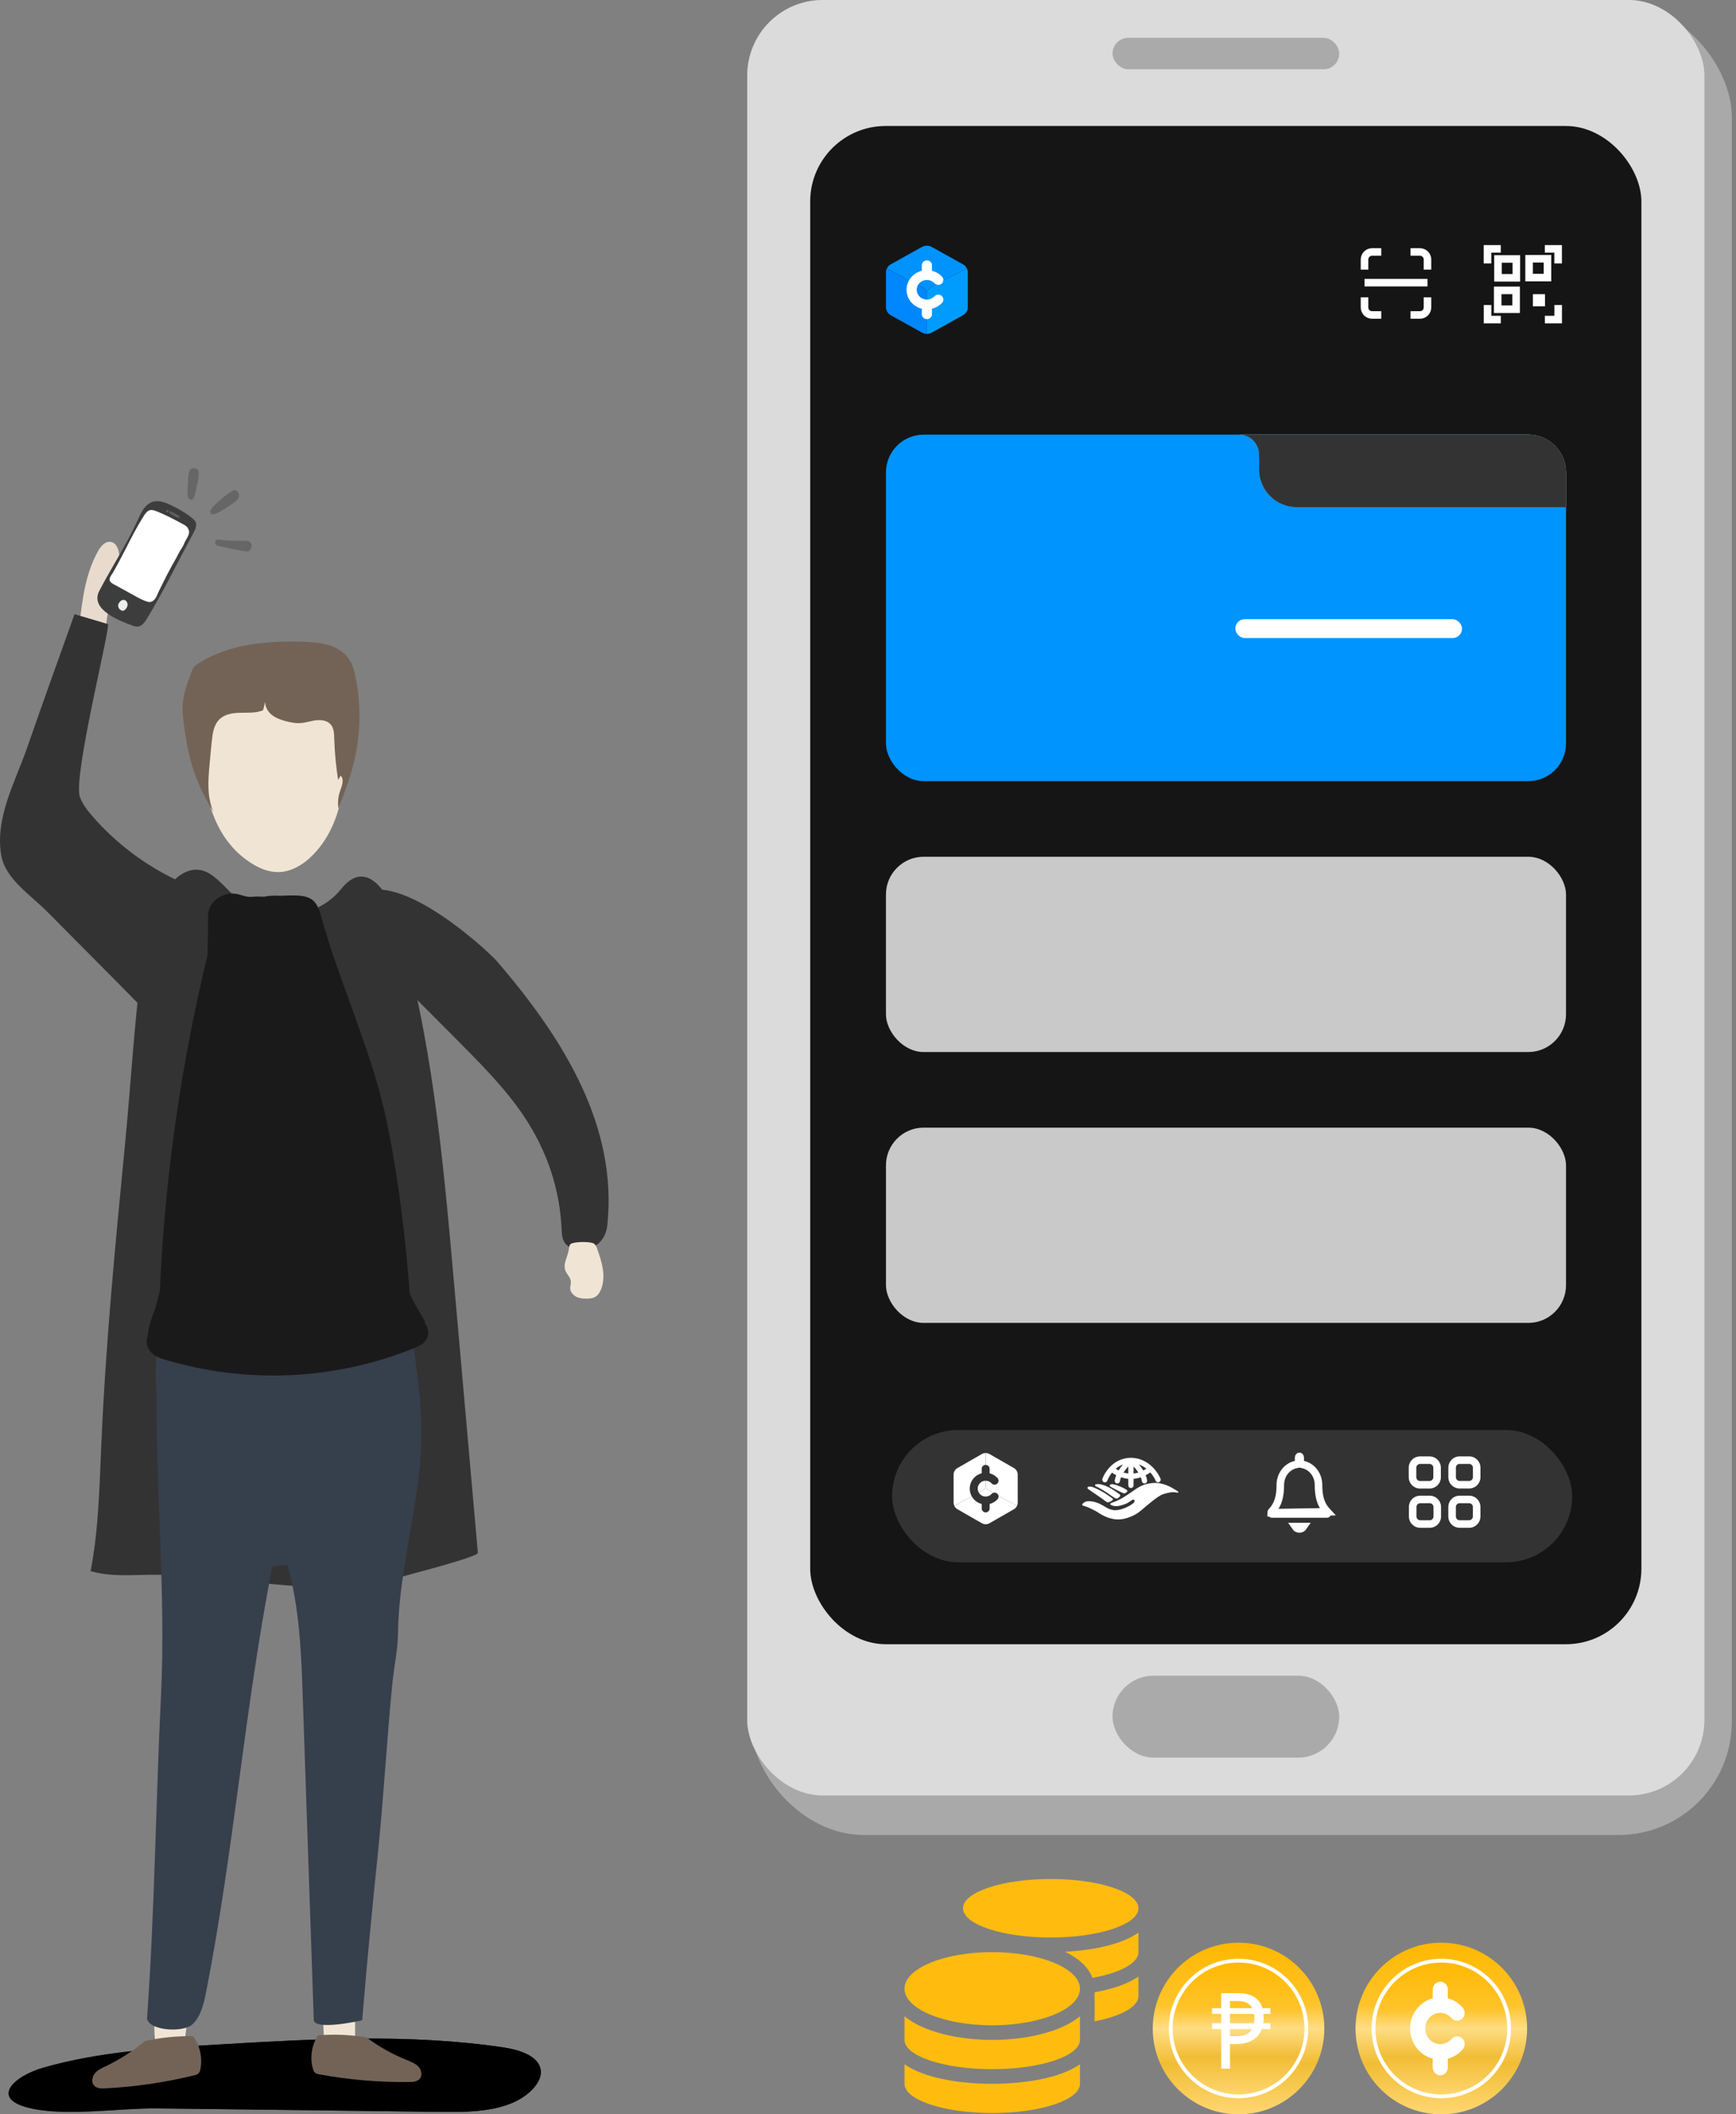 <svg width="230" height="280" viewBox="0 0 230 280" fill="none" xmlns="http://www.w3.org/2000/svg">
<rect x="0" y="0" width="230" height="280" fill="#808080" stroke="none"/>
<rect x="99.438" y="0.46" width="130.005" height="242.548" rx="15" fill="#A9A9A9"/>
<rect x="99" width="126.809" height="237.766" rx="10" fill="white"/>
<rect x="99" width="126.809" height="237.766" rx="10" fill="#4D4D4D" fill-opacity="0.2"/>
<rect x="107.342" y="16.685" width="110.123" height="201.059" rx="10" fill="#151515"/>
<rect x="118.195" y="189.377" width="90.101" height="17.52" rx="8.76" fill="#333333"/>
<path d="M130.178 197.396C130.183 197.393 130.206 197.379 130.21 197.376C130.21 197.376 130.228 197.364 130.235 197.36C130.256 197.345 130.277 197.329 130.296 197.314C130.3 197.31 130.318 197.295 130.321 197.292C130.326 197.288 130.346 197.269 130.349 197.267C130.367 197.25 130.383 197.233 130.398 197.216C130.401 197.213 130.442 197.162 130.445 197.158C130.451 197.15 130.457 197.142 130.462 197.134C130.465 197.13 130.48 197.106 130.485 197.098C130.487 197.094 130.503 197.067 130.505 197.063C130.509 197.055 130.521 197.032 130.522 197.029C130.53 197.014 130.536 196.999 130.542 196.985C130.545 196.977 130.547 196.97 130.55 196.963C130.55 196.963 130.55 196.962 130.55 196.962C130.553 196.955 130.555 196.949 130.557 196.943C130.557 196.942 130.557 196.942 130.557 196.942C130.561 196.929 130.565 196.916 130.568 196.904C130.569 196.901 130.57 196.898 130.571 196.895C130.575 196.88 130.577 196.866 130.58 196.854C130.581 196.845 130.583 196.837 130.584 196.83C130.584 196.828 130.586 196.814 130.586 196.81C130.587 196.802 130.588 196.795 130.589 196.788C130.589 196.784 130.589 196.771 130.589 196.769C130.59 196.768 130.59 196.767 130.59 196.766C130.589 196.761 130.59 196.759 130.59 196.759V192.421C130.416 192.421 130.242 192.466 130.086 192.556L126.848 194.414C126.536 194.593 126.344 194.923 126.344 195.281V198.998C126.344 199.144 126.376 199.286 126.435 199.414L130.178 197.396Z" fill="white"/>
<path d="M134.836 198.998V195.281C134.836 194.923 134.644 194.593 134.332 194.414L131.094 192.556C130.938 192.466 130.764 192.422 130.59 192.422V196.759C130.59 196.759 130.59 196.761 130.59 196.766C130.59 196.767 130.59 196.768 130.59 196.769C130.59 196.771 130.59 196.773 130.59 196.776C130.59 196.779 130.591 196.784 130.591 196.788C130.591 196.795 130.592 196.802 130.593 196.81C130.593 196.814 130.594 196.819 130.595 196.823C130.595 196.825 130.595 196.828 130.596 196.83C130.597 196.837 130.598 196.845 130.6 196.853C130.602 196.866 130.605 196.88 130.609 196.895C130.609 196.898 130.61 196.901 130.611 196.904C130.614 196.916 130.618 196.929 130.622 196.942C130.623 196.942 130.623 196.942 130.623 196.943C130.625 196.949 130.627 196.955 130.629 196.962C130.629 196.962 130.63 196.963 130.63 196.963C130.632 196.97 130.635 196.977 130.638 196.984C130.643 196.999 130.65 197.013 130.657 197.029C130.664 197.044 130.672 197.059 130.681 197.074C130.683 197.078 130.685 197.082 130.687 197.086C130.69 197.09 130.692 197.094 130.694 197.098C130.699 197.106 130.704 197.114 130.709 197.122C130.712 197.126 130.715 197.13 130.717 197.134C130.723 197.142 130.729 197.15 130.735 197.158C130.737 197.162 130.741 197.166 130.744 197.17C130.747 197.174 130.75 197.178 130.753 197.182C130.756 197.186 130.759 197.19 130.763 197.194C130.766 197.198 130.77 197.202 130.773 197.206L130.781 197.216C130.797 197.233 130.813 197.25 130.83 197.267C130.833 197.27 130.836 197.272 130.839 197.275C130.841 197.277 130.843 197.279 130.845 197.28C130.849 197.284 130.854 197.288 130.858 197.292C130.862 197.295 130.866 197.299 130.87 197.302C130.874 197.306 130.879 197.31 130.884 197.314C130.903 197.329 130.923 197.345 130.945 197.36C131.293 197.602 134.444 199.257 134.744 199.415C134.804 199.286 134.836 199.144 134.836 198.998Z" fill="white"/>
<path d="M126.435 199.415C126.521 199.601 126.663 199.759 126.848 199.865L130.086 201.723C130.398 201.902 130.782 201.902 131.094 201.723L134.332 199.865C134.516 199.759 134.659 199.601 134.744 199.415C134.444 199.257 131.294 197.602 130.945 197.36C130.923 197.345 130.875 197.306 130.87 197.302C130.866 197.299 130.85 197.284 130.845 197.28C130.844 197.279 130.797 197.233 130.782 197.216C130.779 197.213 130.756 197.186 130.753 197.182C130.75 197.178 130.738 197.162 130.735 197.158C130.729 197.15 130.712 197.126 130.71 197.122C130.704 197.114 130.683 197.079 130.681 197.075C130.679 197.071 130.659 197.033 130.657 197.029C130.65 197.014 130.644 196.999 130.638 196.985C130.635 196.978 130.625 196.949 130.623 196.943C130.623 196.942 130.614 196.916 130.611 196.904C130.61 196.901 130.602 196.866 130.6 196.854C130.598 196.845 130.597 196.837 130.596 196.83C130.595 196.828 130.593 196.814 130.593 196.81C130.592 196.802 130.591 196.795 130.591 196.788C130.591 196.784 130.59 196.78 130.59 196.776C130.59 196.773 130.59 196.771 130.59 196.769C130.59 196.768 130.59 196.767 130.59 196.766C130.59 196.767 130.59 196.768 130.59 196.769C130.59 196.771 130.59 196.773 130.59 196.776C130.589 196.779 130.589 196.784 130.589 196.788C130.588 196.795 130.588 196.802 130.587 196.81C130.586 196.814 130.585 196.828 130.584 196.83C130.583 196.837 130.575 196.88 130.571 196.895C130.57 196.898 130.557 196.942 130.557 196.943C130.555 196.949 130.545 196.977 130.542 196.985C130.536 196.999 130.53 197.014 130.523 197.029C130.521 197.032 130.501 197.071 130.499 197.075C130.497 197.078 130.488 197.094 130.485 197.098C130.48 197.106 130.465 197.13 130.462 197.134C130.457 197.142 130.439 197.166 130.436 197.17C130.433 197.174 130.401 197.213 130.398 197.216C130.383 197.233 130.367 197.25 130.349 197.266C130.346 197.269 130.301 197.31 130.296 197.314C130.277 197.329 130.256 197.345 130.235 197.359C130.228 197.364 130.183 197.393 130.178 197.396L126.435 199.415Z" fill="white"/>
<path d="M131.769 196.615C131.613 196.615 131.473 196.548 131.377 196.441L131.377 196.441C131.184 196.226 130.903 196.091 130.59 196.091C130.007 196.091 129.535 196.56 129.535 197.139C129.535 197.719 130.007 198.188 130.59 198.188C130.903 198.188 131.184 198.053 131.377 197.838V197.838C131.473 197.731 131.613 197.664 131.769 197.664C132.061 197.664 132.297 197.898 132.297 198.188C132.297 198.325 132.244 198.45 132.157 198.543C131.884 198.844 131.524 199.066 131.117 199.17V199.763C131.117 200.051 130.882 200.285 130.592 200.285C130.299 200.285 130.062 200.049 130.062 199.759V199.17C129.152 198.938 128.48 198.117 128.48 197.139C128.48 196.162 129.152 195.341 130.062 195.109V194.516C130.062 194.228 130.298 193.994 130.588 193.994C130.88 193.994 131.117 194.23 131.117 194.52V195.109C131.522 195.213 131.88 195.433 132.153 195.731C132.158 195.737 132.164 195.743 132.169 195.749C132.171 195.751 132.173 195.754 132.175 195.756L132.175 195.756C132.251 195.847 132.297 195.964 132.297 196.091C132.297 196.381 132.061 196.615 131.769 196.615Z" fill="#333333"/>
<path fill-rule="evenodd" clip-rule="evenodd" d="M148.202 194.734C148.058 194.659 147.93 194.582 147.821 194.509C148.093 194.278 148.41 194.079 148.776 193.943C148.68 194.057 148.584 194.177 148.492 194.301C148.392 194.438 148.294 194.583 148.202 194.734ZM149.056 194.717C149.194 194.529 149.34 194.356 149.484 194.202V195.137C149.264 195.112 149.055 195.065 148.858 195.004C148.92 194.907 148.987 194.811 149.056 194.717ZM149.484 196.706V195.841C149.143 195.809 148.822 195.733 148.53 195.634C148.459 195.811 148.407 195.988 148.38 196.16C148.351 196.351 148.172 196.482 147.981 196.453C147.79 196.423 147.659 196.244 147.689 196.053C147.725 195.817 147.795 195.584 147.886 195.359C147.668 195.246 147.48 195.127 147.327 195.017C147.015 195.402 146.813 195.796 146.716 196.073C146.651 196.255 146.451 196.351 146.269 196.287C146.087 196.222 145.991 196.023 146.055 195.84C146.205 195.416 146.527 194.822 147.032 194.293C147.66 193.634 148.589 193.058 149.834 193.058C151.076 193.058 152.033 193.632 152.694 194.285C153.227 194.812 153.582 195.402 153.755 195.823C153.829 196.002 153.744 196.207 153.565 196.28C153.386 196.354 153.182 196.269 153.108 196.09C152.99 195.803 152.754 195.392 152.402 194.994C152.228 195.112 152.023 195.24 151.788 195.361C151.88 195.588 151.947 195.822 151.979 196.059C152.006 196.251 151.872 196.427 151.68 196.453C151.489 196.48 151.312 196.346 151.286 196.154C151.263 195.985 151.214 195.811 151.145 195.636C150.853 195.735 150.532 195.81 150.184 195.841V196.706C150.184 196.9 150.027 197.056 149.834 197.056C149.64 197.056 149.484 196.9 149.484 196.706ZM150.89 193.939C151.265 194.072 151.595 194.269 151.882 194.498C151.757 194.578 151.621 194.659 151.473 194.736C151.382 194.585 151.283 194.441 151.183 194.305C151.088 194.177 150.99 194.055 150.89 193.939ZM150.184 195.138C150.408 195.114 150.619 195.067 150.817 195.006C150.755 194.91 150.689 194.815 150.62 194.721C150.48 194.531 150.33 194.355 150.184 194.2V195.138ZM152.678 196.399C154.075 196.264 155.168 196.947 155.836 197.364L155.836 197.364C155.885 197.395 155.932 197.424 155.976 197.451C156.065 197.507 156.113 197.576 156.126 197.604C156.126 197.693 156.021 197.676 155.841 197.648L155.841 197.648C155.718 197.629 155.56 197.604 155.377 197.604C155.017 197.604 154.327 197.802 154.027 197.901C153.391 198.156 152.322 199.059 151.463 199.785L151.463 199.785L151.463 199.785C151.31 199.914 151.165 200.037 151.029 200.15C150.309 200.749 149.134 201.165 148.48 201.199C147.131 201.349 145.932 200.599 145.482 200.3C144.953 199.947 143.844 199.453 143.562 199.419C143.413 199.402 143.372 199.281 143.393 199.218C143.393 199.218 143.683 198.501 145.182 198.95C145.605 199.077 145.932 199.25 146.681 199.7C147.03 199.909 147.51 200 147.731 200C148.152 200 148.78 199.85 149.38 199.55C149.86 199.31 150.091 199.117 150.189 199.03C150.277 198.936 150.384 198.755 150.279 198.651C150.153 198.524 150.027 198.611 149.721 198.821L149.721 198.821C149.664 198.86 149.6 198.903 149.53 198.95C149.17 199.19 148.58 199.35 148.331 199.4C147.881 199.55 147.281 199.4 147.131 199.25C147.011 199.13 147.281 199 147.431 198.95C147.481 198.95 147.701 198.89 148.181 198.651C148.78 198.351 148.78 198.351 149.68 197.751L149.68 197.751C149.83 197.651 149.973 197.55 150.112 197.451C150.805 196.961 151.429 196.519 152.678 196.399ZM146.021 196.617C145.542 196.477 145.126 196.552 145.1 196.617C145.07 196.642 145.042 196.792 145.283 196.882C145.584 196.996 146.408 197.502 146.635 197.659C146.68 197.69 146.739 197.731 146.806 197.778L146.806 197.778C147.076 197.967 147.482 198.251 147.695 198.377C147.864 198.477 147.993 198.484 148.082 198.422C148.135 198.385 148.247 198.296 148.366 198.181C148.459 198.09 148.402 197.943 148.366 197.916C148.191 197.785 147.776 197.482 147.511 197.314C147.18 197.105 146.691 196.812 146.021 196.617ZM144.94 196.997C144.424 196.788 144.188 196.865 144.135 196.93C144.028 197.019 144.09 197.126 144.135 197.168C144.421 197.384 145.046 197.816 145.306 197.977C145.613 198.168 146.263 198.652 146.51 198.837L146.51 198.837L146.51 198.837L146.548 198.865C146.738 199.007 146.902 198.948 146.965 198.925C147.082 198.867 147.301 198.756 147.39 198.678C147.498 198.585 147.418 198.46 147.357 198.41C147.09 198.221 146.508 197.814 146.32 197.698C146.085 197.552 145.586 197.258 144.94 196.997ZM147.027 196.681C147.068 196.588 147.289 196.453 147.952 196.681C148.662 196.926 149.104 197.196 149.24 197.287C149.305 197.328 149.416 197.434 149.338 197.528C149.26 197.621 149.183 197.677 149.136 197.703C149.107 197.725 149.007 197.78 148.922 197.767C148.866 197.759 148.784 197.722 148.664 197.668L148.664 197.668C148.602 197.641 148.53 197.609 148.446 197.573C148.248 197.49 147.528 197.115 147.17 196.909C147.11 196.877 146.996 196.786 147.027 196.681Z" fill="white"/>
<path d="M175.859 200.204L175.859 200.204C175.838 200.181 175.816 200.155 175.792 200.127C175.615 199.924 175.343 199.612 175.121 199.121C174.868 198.562 174.688 197.796 174.688 196.681C174.688 195.287 173.801 194.213 172.652 193.952L172.263 193.864V193.464V193.032C172.263 192.973 172.241 192.928 172.216 192.9C172.192 192.874 172.17 192.869 172.156 192.869C172.143 192.869 172.121 192.874 172.097 192.9C172.072 192.928 172.05 192.973 172.05 193.032V193.464V193.864L171.661 193.952C170.512 194.213 169.625 195.287 169.625 196.681C169.625 197.796 169.445 198.562 169.192 199.121C168.97 199.612 168.698 199.924 168.521 200.127C168.497 200.155 168.475 200.18 168.454 200.204C168.424 200.24 168.41 200.282 168.41 200.327L175.859 200.204ZM175.859 200.204C175.889 200.24 175.903 200.281 175.903 200.327L175.903 200.328M175.859 200.204L175.903 200.328M175.903 200.328C175.902 200.383 175.881 200.433 175.855 200.463C175.834 200.488 175.816 200.494 175.794 200.494H168.519C168.497 200.494 168.479 200.488 168.458 200.463M175.903 200.328L168.458 200.463M168.458 200.463C168.432 200.433 168.411 200.383 168.41 200.327L168.458 200.463ZM172.724 202.157C172.587 202.364 172.37 202.484 172.156 202.484C171.943 202.484 171.726 202.364 171.589 202.157H172.724Z" stroke="white"/>
<path fill-rule="evenodd" clip-rule="evenodd" d="M193.389 192.866C192.56 192.866 191.889 193.538 191.889 194.366V195.622C191.889 196.45 192.56 197.122 193.389 197.122H194.644C195.473 197.122 196.144 196.45 196.144 195.622V194.366C196.144 193.538 195.473 192.866 194.644 192.866H193.389ZM192.889 194.366C192.889 194.09 193.112 193.866 193.389 193.866H194.644C194.92 193.866 195.144 194.09 195.144 194.366V195.622C195.144 195.898 194.92 196.122 194.644 196.122H193.389C193.112 196.122 192.889 195.898 192.889 195.622V194.366ZM188.142 192.87C187.313 192.87 186.642 193.542 186.642 194.37V195.626C186.642 196.454 187.313 197.126 188.142 197.126H189.397C190.226 197.126 190.897 196.454 190.897 195.626V194.37C190.897 193.542 190.226 192.87 189.397 192.87H188.142ZM187.642 194.37C187.642 194.094 187.866 193.87 188.142 193.87H189.397C189.674 193.87 189.897 194.094 189.897 194.37V195.626C189.897 195.902 189.674 196.126 189.397 196.126H188.142C187.866 196.126 187.642 195.902 187.642 195.626V194.37ZM186.664 199.571C186.664 198.742 187.336 198.071 188.164 198.071H189.42C190.248 198.071 190.92 198.742 190.92 199.571V200.826C190.92 201.655 190.248 202.326 189.42 202.326H188.164C187.336 202.326 186.664 201.655 186.664 200.826V199.571ZM188.164 199.071C187.888 199.071 187.664 199.294 187.664 199.571V200.826C187.664 201.102 187.888 201.326 188.164 201.326H189.42C189.696 201.326 189.92 201.102 189.92 200.826V199.571C189.92 199.294 189.696 199.071 189.42 199.071H188.164ZM193.385 198.069C192.556 198.069 191.885 198.74 191.885 199.569V200.824C191.885 201.653 192.556 202.324 193.385 202.324H194.64C195.469 202.324 196.14 201.653 196.14 200.824V199.569C196.14 198.74 195.469 198.069 194.64 198.069H193.385ZM192.885 199.569C192.885 199.292 193.108 199.069 193.385 199.069H194.64C194.916 199.069 195.14 199.292 195.14 199.569V200.824C195.14 201.1 194.916 201.324 194.64 201.324H193.385C193.108 201.324 192.885 201.1 192.885 200.824V199.569Z" fill="white"/>
<path d="M122.275 38.056C122.281 38.059 122.31 38.078 122.315 38.081C122.316 38.081 122.338 38.096 122.347 38.102C122.375 38.12 122.401 38.139 122.425 38.158C122.431 38.163 122.453 38.181 122.458 38.185C122.463 38.19 122.489 38.213 122.493 38.217C122.515 38.237 122.536 38.258 122.555 38.279C122.559 38.283 122.612 38.346 122.615 38.351C122.623 38.361 122.63 38.371 122.637 38.381C122.641 38.386 122.66 38.415 122.667 38.425C122.67 38.43 122.69 38.464 122.692 38.469C122.697 38.478 122.712 38.506 122.714 38.511C122.723 38.53 122.732 38.548 122.739 38.566C122.743 38.575 122.746 38.583 122.749 38.592C122.749 38.593 122.75 38.593 122.75 38.594C122.753 38.602 122.756 38.61 122.758 38.617C122.758 38.618 122.759 38.618 122.759 38.618C122.764 38.635 122.769 38.65 122.773 38.665C122.774 38.669 122.775 38.673 122.776 38.677C122.781 38.695 122.785 38.712 122.788 38.728C122.79 38.738 122.791 38.748 122.793 38.757C122.793 38.76 122.796 38.776 122.796 38.781C122.797 38.791 122.798 38.801 122.799 38.808C122.799 38.814 122.8 38.83 122.8 38.832C122.8 38.834 122.8 38.835 122.8 38.837C122.8 38.842 122.8 38.845 122.8 38.845V44.214C122.578 44.214 122.356 44.158 122.157 44.048L118.021 41.748C117.623 41.526 117.378 41.117 117.378 40.674V36.074C117.378 35.892 117.419 35.717 117.495 35.558L122.275 38.056Z" fill="#0087FE"/>
<path d="M128.223 36.074V40.674C128.223 41.117 127.978 41.526 127.58 41.748L123.444 44.048C123.245 44.158 123.023 44.214 122.801 44.214V38.845C122.801 38.845 122.8 38.842 122.801 38.837C122.801 38.836 122.801 38.834 122.801 38.832C122.801 38.83 122.801 38.827 122.801 38.824C122.801 38.82 122.802 38.815 122.802 38.809C122.803 38.801 122.803 38.791 122.805 38.782C122.805 38.776 122.806 38.771 122.807 38.766C122.807 38.763 122.808 38.76 122.808 38.757C122.809 38.748 122.811 38.738 122.813 38.728C122.816 38.712 122.82 38.695 122.825 38.677C122.825 38.673 122.827 38.669 122.828 38.666C122.832 38.651 122.837 38.635 122.842 38.619C122.842 38.618 122.842 38.618 122.842 38.618C122.845 38.61 122.848 38.602 122.851 38.594C122.851 38.593 122.851 38.593 122.851 38.592C122.855 38.584 122.858 38.575 122.862 38.566C122.869 38.548 122.877 38.53 122.886 38.511C122.895 38.492 122.906 38.474 122.917 38.454C122.919 38.45 122.922 38.445 122.925 38.44C122.928 38.435 122.931 38.43 122.934 38.425C122.94 38.415 122.946 38.405 122.953 38.396C122.957 38.391 122.96 38.386 122.963 38.381C122.97 38.371 122.978 38.361 122.985 38.351C122.989 38.346 122.993 38.341 122.997 38.336C123.001 38.331 123.005 38.326 123.009 38.321C123.013 38.316 123.017 38.311 123.022 38.306C123.026 38.301 123.03 38.296 123.035 38.291L123.045 38.279C123.064 38.258 123.085 38.237 123.108 38.217C123.112 38.213 123.115 38.209 123.119 38.206C123.122 38.204 123.124 38.202 123.127 38.2C123.132 38.195 123.138 38.19 123.143 38.185C123.148 38.181 123.153 38.177 123.158 38.173C123.164 38.168 123.17 38.163 123.176 38.158C123.2 38.139 123.226 38.12 123.254 38.101C123.699 37.802 127.723 35.753 128.106 35.558C128.182 35.717 128.223 35.893 128.223 36.074Z" fill="#009CFD"/>
<path d="M117.495 35.558C117.604 35.328 117.786 35.131 118.021 35L122.157 32.7C122.555 32.479 123.046 32.479 123.444 32.7L127.58 35C127.815 35.131 127.997 35.328 128.106 35.558C127.723 35.753 123.699 37.802 123.254 38.101C123.226 38.12 123.164 38.168 123.158 38.173C123.153 38.177 123.132 38.195 123.127 38.199C123.124 38.202 123.065 38.258 123.045 38.279C123.042 38.283 123.013 38.316 123.009 38.321C123.005 38.326 122.989 38.346 122.986 38.351C122.978 38.361 122.957 38.391 122.953 38.395C122.947 38.405 122.92 38.449 122.917 38.454C122.914 38.459 122.889 38.506 122.886 38.511C122.877 38.53 122.869 38.548 122.862 38.566C122.858 38.574 122.845 38.609 122.843 38.617C122.842 38.618 122.832 38.65 122.828 38.665C122.827 38.669 122.816 38.712 122.813 38.728C122.811 38.738 122.809 38.748 122.808 38.757C122.807 38.76 122.805 38.776 122.805 38.781C122.803 38.791 122.802 38.8 122.802 38.808C122.801 38.814 122.801 38.819 122.801 38.824C122.801 38.827 122.801 38.83 122.801 38.832C122.801 38.834 122.801 38.835 122.801 38.837C122.801 38.835 122.801 38.834 122.8 38.832C122.8 38.83 122.8 38.827 122.8 38.824C122.8 38.819 122.8 38.814 122.799 38.808C122.799 38.8 122.798 38.791 122.797 38.781C122.796 38.776 122.794 38.76 122.793 38.757C122.792 38.748 122.781 38.695 122.776 38.677C122.775 38.673 122.759 38.618 122.759 38.617C122.756 38.61 122.743 38.575 122.739 38.566C122.732 38.548 122.724 38.53 122.715 38.511C122.712 38.506 122.687 38.459 122.684 38.454C122.682 38.449 122.67 38.43 122.667 38.425C122.661 38.415 122.641 38.386 122.637 38.381C122.631 38.371 122.608 38.341 122.604 38.336C122.6 38.331 122.559 38.283 122.556 38.279C122.536 38.258 122.515 38.237 122.493 38.217C122.489 38.213 122.431 38.163 122.425 38.158C122.401 38.139 122.375 38.12 122.347 38.102C122.338 38.096 122.281 38.06 122.275 38.056L117.495 35.558Z" fill="#0093FE"/>
<path d="M124.307 39.023C124.108 39.023 123.929 39.106 123.806 39.238L123.805 39.238C123.559 39.504 123.2 39.672 122.801 39.672C122.056 39.672 121.453 39.091 121.453 38.374C121.453 37.657 122.056 37.076 122.801 37.076C123.2 37.076 123.559 37.244 123.806 37.51V37.51C123.929 37.642 124.108 37.725 124.307 37.725C124.679 37.725 124.98 37.434 124.98 37.076C124.98 36.906 124.913 36.752 124.802 36.636C124.453 36.264 123.994 35.989 123.474 35.86V35.127C123.474 34.77 123.174 34.481 122.803 34.481C122.43 34.481 122.127 34.772 122.127 35.132V35.86C120.965 36.148 120.106 37.164 120.106 38.374C120.106 39.583 120.965 40.599 122.127 40.888V41.621C122.127 41.978 122.427 42.267 122.798 42.267C123.171 42.267 123.474 41.975 123.474 41.616V40.887C123.991 40.759 124.448 40.487 124.796 40.117C124.804 40.11 124.81 40.102 124.817 40.095C124.82 40.092 124.823 40.089 124.825 40.086L124.825 40.086C124.922 39.974 124.98 39.829 124.98 39.672C124.98 39.313 124.679 39.023 124.307 39.023Z" fill="white"/>
<rect x="147.399" y="5.007" width="30.034" height="4.171" rx="2.086" fill="#AAAAAA"/>
<rect x="147.395" y="221.913" width="30.034" height="10.845" rx="5.423" fill="#AAAAAA"/>
<rect x="117.378" y="57.563" width="90.101" height="45.885" rx="5" fill="#0094FF"/>
<path fill-rule="evenodd" clip-rule="evenodd" d="M166.806 59.961C166.739 59.162 166.103 57.563 164.095 57.563H166.806V59.961ZM202.484 57.563C205.245 57.563 207.484 59.801 207.484 62.563V67.157H171.813C169.052 67.157 166.813 64.918 166.813 62.157V57.563H202.484Z" fill="#FFD600"/>
<path fill-rule="evenodd" clip-rule="evenodd" d="M166.806 59.961C166.739 59.162 166.103 57.563 164.095 57.563H166.806V59.961ZM202.484 57.563C205.245 57.563 207.484 59.801 207.484 62.563V67.157H171.813C169.052 67.157 166.813 64.918 166.813 62.157V57.563H202.484Z" fill="#4062DA"/>
<path fill-rule="evenodd" clip-rule="evenodd" d="M166.806 59.961C166.739 59.162 166.103 57.563 164.095 57.563H166.806V59.961ZM202.484 57.563C205.245 57.563 207.484 59.801 207.484 62.563V67.157H171.813C169.052 67.157 166.813 64.918 166.813 62.157V57.563H202.484Z" fill="#333333"/>
<rect x="117.376" y="113.459" width="90.101" height="25.862" rx="5" fill="#C9C9C9"/>
<rect x="117.378" y="149.332" width="90.101" height="25.862" rx="5" fill="#C9C9C9"/>
<path d="M183.005 33.369H181.783C181.231 33.369 180.783 33.817 180.783 34.369V35.711M183.005 41.712H181.783C181.231 41.712 180.783 41.264 180.783 40.712V39.371M186.88 33.369H188.126C188.678 33.369 189.126 33.817 189.126 34.369V35.711M186.88 41.712H188.126C188.678 41.712 189.126 41.264 189.126 40.712V39.371M180.783 37.433H189.126" stroke="white"/>
<path fill-rule="evenodd" clip-rule="evenodd" d="M197.074 32.455H196.574V32.955V34.888H197.574V33.455H198.837V32.455H197.074ZM206.437 32.455H206.937V32.955V34.888H205.937V33.455H204.674V32.455H206.437ZM197.08 42.822H196.58V42.322V40.389H197.58V41.822H198.843V42.822H197.08ZM206.441 42.822H206.941V42.322V40.389H205.941V41.822H204.678V42.822H206.441ZM202.587 33.767H202.087V34.267V36.761V37.261H202.587H205.022H205.522V36.761V34.267V33.767H205.022H202.587ZM203.087 36.261V34.767H204.522V36.261H203.087ZM197.964 33.797H198.464H200.899H201.399V34.297V36.79V37.29H200.899H198.464H197.964V36.79V34.297V33.797ZM198.964 34.797V36.29H200.399V34.797H198.964ZM197.931 37.955H198.431H200.866H201.366V38.455V40.948V41.448H200.866H198.431H197.931V40.948V38.455V37.955ZM198.931 38.955V40.448H200.366V38.955H198.931ZM203.091 38.957H204.694V40.568H203.091V38.957Z" fill="white"/>
<rect x="163.668" y="81.997" width="30.034" height="2.503" rx="1.251" fill="white"/>
<path d="M119.836 273.371V275.956C119.836 278.093 125.042 279.83 131.459 279.83C137.877 279.83 143.083 278.093 143.083 275.956V273.371C140.583 275.133 136.012 275.956 131.459 275.956C126.907 275.956 122.336 275.133 119.836 273.371ZM139.208 256.583C145.626 256.583 150.832 254.846 150.832 252.709C150.832 250.572 145.626 248.834 139.208 248.834C132.791 248.834 127.585 250.572 127.585 252.709C127.585 254.846 132.791 256.583 139.208 256.583ZM119.836 267.02V270.144C119.836 272.281 125.042 274.019 131.459 274.019C137.877 274.019 143.083 272.281 143.083 270.144V267.02C140.583 269.079 136.006 270.144 131.459 270.144C126.913 270.144 122.336 269.079 119.836 267.02ZM145.02 267.686C148.489 267.014 150.832 265.767 150.832 264.332V261.747C149.428 262.74 147.363 263.418 145.02 263.836V267.686ZM131.459 258.521C125.042 258.521 119.836 260.688 119.836 263.364C119.836 266.04 125.042 268.207 131.459 268.207C137.877 268.207 143.083 266.04 143.083 263.364C143.083 260.688 137.877 258.521 131.459 258.521ZM144.736 261.929C148.368 261.275 150.832 259.992 150.832 258.521V255.935C148.683 257.455 144.99 258.272 141.103 258.466C142.889 259.332 144.203 260.494 144.736 261.929Z" fill="#FFBC0F"/>
<circle cx="164.093" cy="268.635" r="11.365" fill="url(#paint0_linear_0_194)"/>
<path d="M173.077 268.635C173.077 273.596 169.055 277.619 164.093 277.619C159.131 277.619 155.108 273.596 155.108 268.635C155.108 263.673 159.131 259.65 164.093 259.65C169.055 259.65 173.077 263.673 173.077 268.635Z" fill="url(#paint1_linear_0_194)" stroke="white" stroke-width="0.5"/>
<path d="M163.984 263.956C164.917 263.956 165.65 264.129 166.182 264.474C166.714 264.819 167.073 265.309 167.26 265.944H168.31V266.7H167.4C167.409 266.784 167.414 266.868 167.414 266.952C167.423 267.036 167.428 267.12 167.428 267.204C167.428 267.325 167.423 267.451 167.414 267.582C167.405 267.703 167.391 267.825 167.372 267.946H168.31V268.702H167.176C167.036 269.085 166.821 269.425 166.532 269.724C166.243 270.023 165.869 270.261 165.412 270.438C164.955 270.606 164.399 270.69 163.746 270.69H162.962V273.952H161.8V268.702H160.582V267.946H161.8V266.7H160.582V265.944H161.8V263.956H163.984ZM165.874 268.702H162.962V269.654H163.676C164.227 269.654 164.684 269.579 165.048 269.43C165.412 269.281 165.687 269.038 165.874 268.702ZM166.154 266.7H162.962V267.946H166.14C166.159 267.843 166.173 267.736 166.182 267.624C166.191 267.503 166.196 267.381 166.196 267.26C166.196 267.157 166.191 267.064 166.182 266.98C166.182 266.887 166.173 266.793 166.154 266.7ZM163.942 264.992H162.962V265.944H165.916C165.748 265.627 165.501 265.389 165.174 265.23C164.847 265.071 164.437 264.992 163.942 264.992Z" fill="white"/>
<circle cx="190.956" cy="268.635" r="11.365" fill="url(#paint2_linear_0_194)"/>
<path d="M199.941 268.635C199.941 273.596 195.918 277.619 190.956 277.619C185.994 277.619 181.972 273.596 181.972 268.635C181.972 263.673 185.994 259.65 190.956 259.65C195.918 259.65 199.941 263.673 199.941 268.635Z" fill="url(#paint3_linear_0_194)" stroke="white" stroke-width="0.5"/>
<path d="M193.056 269.668C192.761 269.668 192.496 269.8 192.313 270.011L192.312 270.011C191.946 270.434 191.414 270.701 190.821 270.701C189.717 270.701 188.822 269.776 188.822 268.635C188.822 267.493 189.717 266.568 190.821 266.568C191.414 266.568 191.946 266.835 192.313 267.259V267.258C192.496 267.469 192.761 267.601 193.056 267.601C193.608 267.601 194.056 267.139 194.056 266.568C194.056 266.298 193.955 266.052 193.791 265.867C193.273 265.275 192.592 264.838 191.821 264.632V263.465C191.821 262.896 191.375 262.435 190.825 262.435C190.271 262.435 189.822 262.9 189.822 263.472V264.632C188.098 265.091 186.823 266.709 186.823 268.635C186.823 270.56 188.098 272.178 189.822 272.637V273.805C189.822 274.373 190.268 274.834 190.818 274.834C191.372 274.834 191.821 274.37 191.821 273.797V272.637C192.588 272.432 193.266 271.999 193.783 271.41C193.793 271.399 193.804 271.387 193.814 271.375C193.818 271.37 193.822 271.366 193.826 271.361L193.825 271.361C193.969 271.182 194.056 270.952 194.056 270.701C194.056 270.13 193.608 269.668 193.056 269.668Z" fill="white"/>
<path d="M58.687 279.678C62.974 279.732 67.864 279.554 70.61 276.613C71.248 275.922 71.744 275.072 71.638 274.186C71.425 272.273 68.821 271.458 66.695 271.139C54.275 269.296 41.572 270.005 29.01 270.749C21.162 271.21 13.224 271.67 5.748 273.814C1.85 274.93 -1.251 277.836 3.675 279.111C8.441 280.352 15.74 279.165 20.754 279.218C33.386 279.36 46.037 279.519 58.687 279.678Z" fill="url(#paint4_linear_0_194)"/>
<path d="M58.687 279.678C62.974 279.732 67.864 279.554 70.61 276.613C71.248 275.922 71.744 275.072 71.638 274.186C71.425 272.273 68.821 271.458 66.695 271.139C54.275 269.296 41.572 270.005 29.01 270.749C21.162 271.21 13.224 271.67 5.748 273.814C1.85 274.93 -1.251 277.836 3.675 279.111C8.441 280.352 15.74 279.165 20.754 279.218C33.386 279.36 46.037 279.519 58.687 279.678Z" fill="url(#paint5_linear_0_194)"/>
<path d="M20.595 270.961C21.64 270.961 22.703 270.979 23.749 270.979C23.926 270.979 24.12 270.979 24.262 270.855C24.386 270.731 24.422 270.554 24.457 270.377C24.599 269.278 24.741 268.162 24.9 267.064C24.882 267.205 21.374 266.585 20.949 266.94C20.116 267.577 20.577 270.04 20.595 270.961Z" fill="#F0E5D4"/>
<path d="M42.901 270.944C43.893 270.962 44.885 270.962 45.895 270.944C46.214 270.944 46.568 270.926 46.799 270.696C47.029 270.466 47.047 270.093 47.047 269.775C47.047 268.889 47.047 268.003 47.047 267.117C47.047 267.028 47.047 266.922 46.994 266.833C46.923 266.709 46.763 266.692 46.621 266.674C45.824 266.585 43.45 266.32 42.919 267.046C42.688 267.347 43.043 270.962 42.901 270.944Z" fill="#F0E5D4"/>
<path d="M45.275 117.637C48.482 113.703 51.441 118.044 52.592 121.835C57.234 137.125 58.705 153.532 60.14 169.761C60.37 172.365 60.6 174.952 60.831 177.556C61.663 186.911 62.478 196.283 63.311 205.638C63.364 206.187 54.08 208.544 53.283 208.792C48.429 210.227 43.397 210.315 38.454 209.979C32.27 209.553 26.123 208.473 19.904 208.544C17.264 208.579 14.571 208.809 12.002 208.065C13.065 202.608 13.171 196.992 13.419 191.429C13.986 177.999 15.297 164.605 16.591 151.228C17.317 143.716 17.76 136.045 18.681 128.603C19.195 124.529 20.843 117.406 24.369 115.599C28.125 113.686 29.914 118.682 32.944 119.957C36.399 121.428 40.651 121.658 43.84 119.089C44.442 118.629 44.867 118.115 45.275 117.637Z" fill="#333333"/>
<path d="M15.581 75.771C15.776 75.044 15.847 74.265 15.793 73.521C15.74 72.777 15.439 71.909 14.695 71.767C13.969 71.625 13.366 72.316 13.012 72.954C11.346 75.877 10.921 79.314 10.531 82.645C11.683 82.999 12.888 83.194 14.075 83.177C14.075 81.777 14.412 80.395 15.067 79.155C15.776 77.844 16.856 76.586 16.75 75.098C16.555 75.08 16.36 75.062 16.148 75.044C15.953 75.275 15.776 75.523 15.581 75.771Z" fill="#E8DBCE"/>
<path d="M38.737 124.848C37.408 120.241 27.133 118.328 23.27 116.485C19.089 114.483 15.315 111.613 12.268 108.122C11.595 107.343 10.939 106.51 10.585 105.536C9.628 102.896 14.73 82.787 14.288 82.645L9.876 81.334C7.785 87.216 5.642 93.098 3.604 98.998C2.027 103.551 -0.701 108.3 0.167 113.296C0.734 116.45 4.136 118.576 6.386 120.861C8.884 123.412 14.695 129.206 17.866 132.448L27.345 142.033C29.453 146.746 34.326 134.167 35.601 132.555C37.072 130.641 39.481 127.452 38.737 124.848Z" fill="#333333"/>
<path d="M21.339 224.365C21.977 211.201 20.63 197.754 20.754 184.519C20.329 179.93 21.02 175.253 22.756 170.93C22.863 170.664 22.987 170.381 23.199 170.186C23.872 169.548 25.006 169.885 25.875 170.221C34.326 173.464 44.318 172.702 52.025 168.113C53.549 170.275 53.992 172.932 54.364 175.483C54.966 179.629 55.639 183.757 55.799 187.921V187.939C55.834 188.824 55.852 189.728 55.834 190.614C55.728 195.805 54.647 200.908 53.815 206.01C53.265 209.341 52.787 212.707 52.734 216.074C52.699 218.837 52.273 219.847 51.901 223.763C51.246 230.566 50.821 237.99 50.13 244.793C49.385 252.075 48.659 259.374 48.057 266.674C48.039 266.957 48.003 267.259 47.986 267.542C47.596 267.648 41.572 268.942 41.572 267.471C41.094 253.297 40.598 239.124 40.119 224.95C39.924 218.979 39.694 212.938 38.082 207.25C37.408 207.321 36.753 207.374 36.08 207.445C32.412 226.19 31.012 244.864 27.345 263.609C27.026 265.257 26.636 267.046 25.467 268.109C24.298 269.172 19.833 268.977 19.479 267.329C20.506 253.032 20.63 238.698 21.339 224.365Z" fill="#363F4C"/>
<path d="M42.121 269.544C44.265 269.367 46.444 269.455 48.553 269.81C50.183 271.032 51.99 272.042 53.886 272.804C54.435 273.034 55.019 273.247 55.427 273.672C55.834 274.097 55.994 274.824 55.622 275.284C55.285 275.674 54.7 275.727 54.187 275.727C50.218 275.763 46.249 275.426 42.352 274.717C42.121 274.682 41.873 274.629 41.696 274.452C41.554 274.31 41.501 274.133 41.448 273.938C41.041 272.485 41.288 270.837 42.121 269.544Z" fill="#736357"/>
<path d="M25.591 269.65C23.43 269.615 21.286 269.828 19.177 270.306C17.618 271.617 15.882 272.733 14.04 273.619C13.508 273.867 12.941 274.115 12.569 274.576C12.197 275.036 12.073 275.763 12.48 276.206C12.835 276.578 13.419 276.596 13.933 276.56C17.902 276.365 21.835 275.781 25.697 274.842C25.928 274.788 26.176 274.717 26.335 274.54C26.459 274.399 26.512 274.204 26.548 274.027C26.849 272.521 26.495 270.891 25.591 269.65Z" fill="#736357"/>
<path d="M36.842 115.493C38.631 115.475 40.279 114.447 41.519 113.154C46.143 108.37 46.001 100.858 45.558 94.214C45.505 93.506 45.452 92.761 45.044 92.177C44.424 91.273 43.22 91.043 42.139 90.919C37.515 90.919 32.961 91.132 28.302 91.362C27.912 91.38 27.487 91.415 27.186 91.645C26.849 91.911 26.743 92.336 26.672 92.744C26.353 94.657 26.973 96.659 26.938 98.608C26.902 100.61 26.991 102.63 27.345 104.597C28.018 108.441 29.79 112.02 33.121 114.199C34.237 114.943 35.513 115.493 36.842 115.493Z" fill="#F0E5D4"/>
<path d="M56.206 175.165C56.331 175.147 56.384 175.094 56.313 174.97C55.834 174.243 55.073 172.932 54.293 171.373C53.708 163.684 52.787 155.977 51.21 148.394C49.244 139.057 45.027 130.393 42.511 121.198C41.767 118.505 40.527 118.487 37.072 118.629C35.69 118.558 35.105 118.735 34.999 118.753C32.767 118.629 33.529 119.019 31.704 118.469C29.684 117.849 27.575 119.444 27.575 121.127C27.575 122.916 27.54 124.706 27.487 126.513C23.961 141.13 21.835 155.977 21.18 170.895C21.18 170.912 21.18 170.93 21.18 170.948C20.985 171.71 20.79 172.472 20.577 173.251C20.134 174.403 19.656 175.714 19.603 176.741C19.567 176.848 19.55 176.936 19.514 177.043C19.142 178.354 20.01 179.488 21.445 179.93C32.483 183.35 44.3 182.801 54.878 178.531C55.019 178.478 55.161 178.407 55.267 178.336C55.356 178.301 55.445 178.265 55.551 178.23C55.71 178.123 55.888 178.017 56.047 177.911C56.419 177.592 56.65 177.167 56.72 176.724C56.809 176.228 56.632 175.607 56.206 175.165Z" fill="#1A1A1A"/>
<path d="M32.731 71.625C31.455 71.625 30.197 71.625 28.922 71.465C28.39 71.394 28.337 72.156 28.833 72.263C30.073 72.546 31.314 72.847 32.572 73.025C33.493 73.148 33.617 71.625 32.731 71.625Z" fill="#666666"/>
<path d="M25.077 62.412C24.918 62.944 24.917 63.51 24.9 64.042C24.882 64.627 24.758 65.282 24.917 65.849C24.988 66.133 25.413 66.345 25.608 66.026C25.892 65.53 25.945 64.946 26.069 64.396C26.193 63.794 26.37 63.174 26.335 62.554C26.299 61.898 25.254 61.792 25.077 62.412Z" fill="#666666"/>
<path d="M30.764 65.016C30.162 65.353 29.648 65.814 29.116 66.274C28.656 66.682 28.16 67.054 27.876 67.603C27.735 67.851 28.018 68.17 28.284 68.117C28.815 68.011 29.258 67.692 29.701 67.408C30.304 67.019 30.959 66.664 31.455 66.15C31.951 65.654 31.491 64.627 30.764 65.016Z" fill="#666666"/>
<path d="M65.88 127.346C64.392 125.627 50.519 112.959 46.426 119.834C44.531 123.04 48.588 125.698 50.661 127.789C53.868 131.013 57.092 134.238 60.299 137.462C63.63 140.811 66.978 144.159 69.441 147.862C72.471 152.398 74.154 157.429 74.402 162.709C74.438 163.418 74.455 164.144 74.934 164.729C75.43 165.314 76.528 165.686 77.715 165.438C79.664 165.012 80.337 163.453 80.461 162.266C81.843 149.226 74.774 137.692 65.88 127.346Z" fill="#333333"/>
<path d="M75.341 165.579C75.182 166.483 74.579 167.369 74.898 168.237C75.075 168.733 75.554 169.123 75.624 169.637C75.678 169.991 75.518 170.328 75.554 170.682C75.589 171.125 75.926 171.497 76.316 171.71C76.705 171.922 77.166 171.975 77.609 171.975C78.069 171.993 78.548 171.958 78.92 171.71C79.274 171.479 79.487 171.107 79.646 170.717C79.983 169.867 80.001 168.91 79.859 168.007C79.717 167.103 79.416 166.235 79.115 165.367C79.026 165.136 78.938 164.888 78.743 164.729C78.583 164.605 78.371 164.569 78.158 164.534C77.52 164.445 76.847 164.463 76.209 164.552C75.394 164.693 75.465 164.835 75.341 165.579Z" fill="#F0E5D4"/>
<path d="M18.238 68.879C18.61 68.064 19.018 67.16 19.727 66.699C20.542 66.15 21.445 66.38 22.207 66.699C23.075 67.071 23.908 67.514 24.687 68.046C25.024 68.276 25.821 68.79 25.945 69.215C26.123 69.835 25.662 70.491 25.325 71.146C23.235 75.026 21.64 78.34 19.549 81.794C19.266 82.273 18.912 82.804 18.433 82.946C18.132 83.035 17.849 82.946 17.583 82.857C16.166 82.326 11.825 80.82 13.154 78.251C14.801 75.08 16.75 72.156 18.238 68.879Z" fill="#3D3D3D"/>
<path d="M19.035 68.347C19.213 68.064 19.425 67.763 19.709 67.621C20.028 67.461 20.364 67.568 20.648 67.674C21.853 68.135 23.004 68.755 24.138 69.357C24.315 69.446 24.776 69.694 24.865 69.906C24.936 70.03 25.059 70.261 25.059 70.42C25.059 70.969 24.616 71.43 24.404 71.979C24.209 72.475 23.855 72.883 23.624 73.361C23.376 73.875 23.075 74.389 22.792 74.885C22.384 75.629 21.977 76.391 21.605 77.17C21.339 77.719 21.038 78.269 20.807 78.836C20.701 79.102 20.541 79.367 20.329 79.527C20.028 79.775 19.727 79.757 19.425 79.651C18.841 79.456 18.291 79.155 17.76 78.853C16.963 78.41 16.165 77.968 15.35 77.525C15.067 77.365 14.411 77.135 14.535 76.621C14.588 76.338 14.872 76.001 15.014 75.753C15.209 75.416 15.403 75.062 15.581 74.725C16.325 73.361 16.998 71.961 17.742 70.579C18.15 69.818 18.575 69.073 19.035 68.347Z" fill="white"/>
<path d="M23.713 68.329C23.642 68.258 23.536 68.205 23.447 68.152C23.235 68.046 23.005 67.922 22.792 67.816C22.668 67.745 22.491 67.674 22.438 67.745C22.402 67.78 22.42 67.833 22.455 67.869C22.579 68.081 23.625 68.701 23.802 68.542C23.819 68.489 23.784 68.4 23.713 68.329Z" fill="#5E625E"/>
<path d="M22.331 67.621C22.331 67.567 22.278 67.514 22.225 67.514C22.172 67.514 22.118 67.55 22.065 67.603C22.03 67.638 22.012 67.674 22.012 67.727C22.012 67.816 22.101 67.869 22.172 67.851C22.242 67.833 22.313 67.745 22.331 67.656V67.621Z" fill="#5E625E"/>
<path d="M16.254 79.456C16.095 79.491 15.953 79.597 15.847 79.739C15.793 79.81 15.74 79.881 15.705 79.952C15.616 80.147 15.652 80.359 15.74 80.537C15.829 80.696 16.006 80.82 16.166 80.873C16.219 80.891 16.254 80.909 16.307 80.891C16.36 80.891 16.413 80.855 16.467 80.82C16.662 80.696 16.821 80.483 16.874 80.253C16.998 79.846 16.679 79.349 16.254 79.456Z" fill="#EBEFEB"/>
<path d="M47.153 89.874C46.976 88.917 46.728 87.96 46.161 87.181C45.523 86.277 44.495 85.71 43.432 85.391C42.369 85.09 41.253 85.019 40.155 84.984C35.407 84.842 30.428 85.267 26.388 87.783C26.14 87.942 25.892 88.102 25.715 88.332C25.52 88.563 25.414 88.864 25.308 89.147C24.811 90.494 24.298 91.858 24.209 93.293C24.138 94.356 24.28 95.437 24.439 96.5C24.652 97.917 24.882 99.317 25.254 100.699C25.892 103.108 26.955 105.412 28.284 107.52C27.434 105.624 27.558 103.463 27.753 101.39C27.841 100.327 27.947 99.282 28.054 98.219C28.16 97.138 28.319 95.951 29.117 95.224C29.843 94.533 30.924 94.409 31.916 94.392C32.908 94.374 33.953 94.445 34.857 94.055L35.141 92.921C35.105 93.577 35.459 94.215 35.973 94.64C36.487 95.065 37.107 95.295 37.745 95.472C38.436 95.667 39.145 95.809 39.853 95.756C40.544 95.703 41.218 95.455 41.909 95.384C42.6 95.313 43.379 95.419 43.822 95.951C44.247 96.447 44.265 97.156 44.283 97.811C44.336 99.654 44.513 101.478 44.797 103.286C44.903 103.091 45.027 102.896 45.133 102.719C45.647 103.233 45.292 104.065 45.062 104.738C44.796 105.483 44.725 106.298 44.832 107.077C45.576 105.146 46.32 103.215 46.834 101.195C47.755 97.492 47.879 93.612 47.153 89.874Z" fill="#736357"/>
<defs>
<linearGradient id="paint0_linear_0_194" x1="164.093" y1="257.269" x2="164.093" y2="280" gradientUnits="userSpaceOnUse">
<stop stop-color="#FFB800"/>
<stop offset="0.365" stop-color="#FFC42B"/>
<stop offset="0.5" stop-color="#FFDD85"/>
<stop offset="0.703" stop-color="#F1BD35"/>
<stop offset="1" stop-color="#FFD772"/>
</linearGradient>
<linearGradient id="paint1_linear_0_194" x1="164.093" y1="259.4" x2="164.093" y2="277.869" gradientUnits="userSpaceOnUse">
<stop stop-color="#FFB800"/>
<stop offset="0.365" stop-color="#FFC42B"/>
<stop offset="0.5" stop-color="#FFDD85"/>
<stop offset="0.703" stop-color="#F1BD35"/>
<stop offset="1" stop-color="#FFD772"/>
</linearGradient>
<linearGradient id="paint2_linear_0_194" x1="190.956" y1="257.269" x2="190.956" y2="280" gradientUnits="userSpaceOnUse">
<stop stop-color="#FFB800"/>
<stop offset="0.365" stop-color="#FFC42B"/>
<stop offset="0.5" stop-color="#FFDD85"/>
<stop offset="0.703" stop-color="#F1BD35"/>
<stop offset="1" stop-color="#FFD772"/>
</linearGradient>
<linearGradient id="paint3_linear_0_194" x1="190.956" y1="259.4" x2="190.956" y2="277.869" gradientUnits="userSpaceOnUse">
<stop stop-color="#FFB800"/>
<stop offset="0.365" stop-color="#FFC42B"/>
<stop offset="0.5" stop-color="#FFDD85"/>
<stop offset="0.703" stop-color="#F1BD35"/>
<stop offset="1" stop-color="#FFD772"/>
</linearGradient>
<linearGradient id="paint4_linear_0_194" x1="1.127" y1="274.826" x2="71.649" y2="274.826" gradientUnits="userSpaceOnUse">
<stop stop-color="#4D4D4D"/>
<stop offset="1"/>
</linearGradient>
<linearGradient id="paint5_linear_0_194" x1="1.127" y1="274.826" x2="71.649" y2="274.826" gradientUnits="userSpaceOnUse">
<stop/>
<stop offset="1"/>
</linearGradient>
</defs>
</svg>
